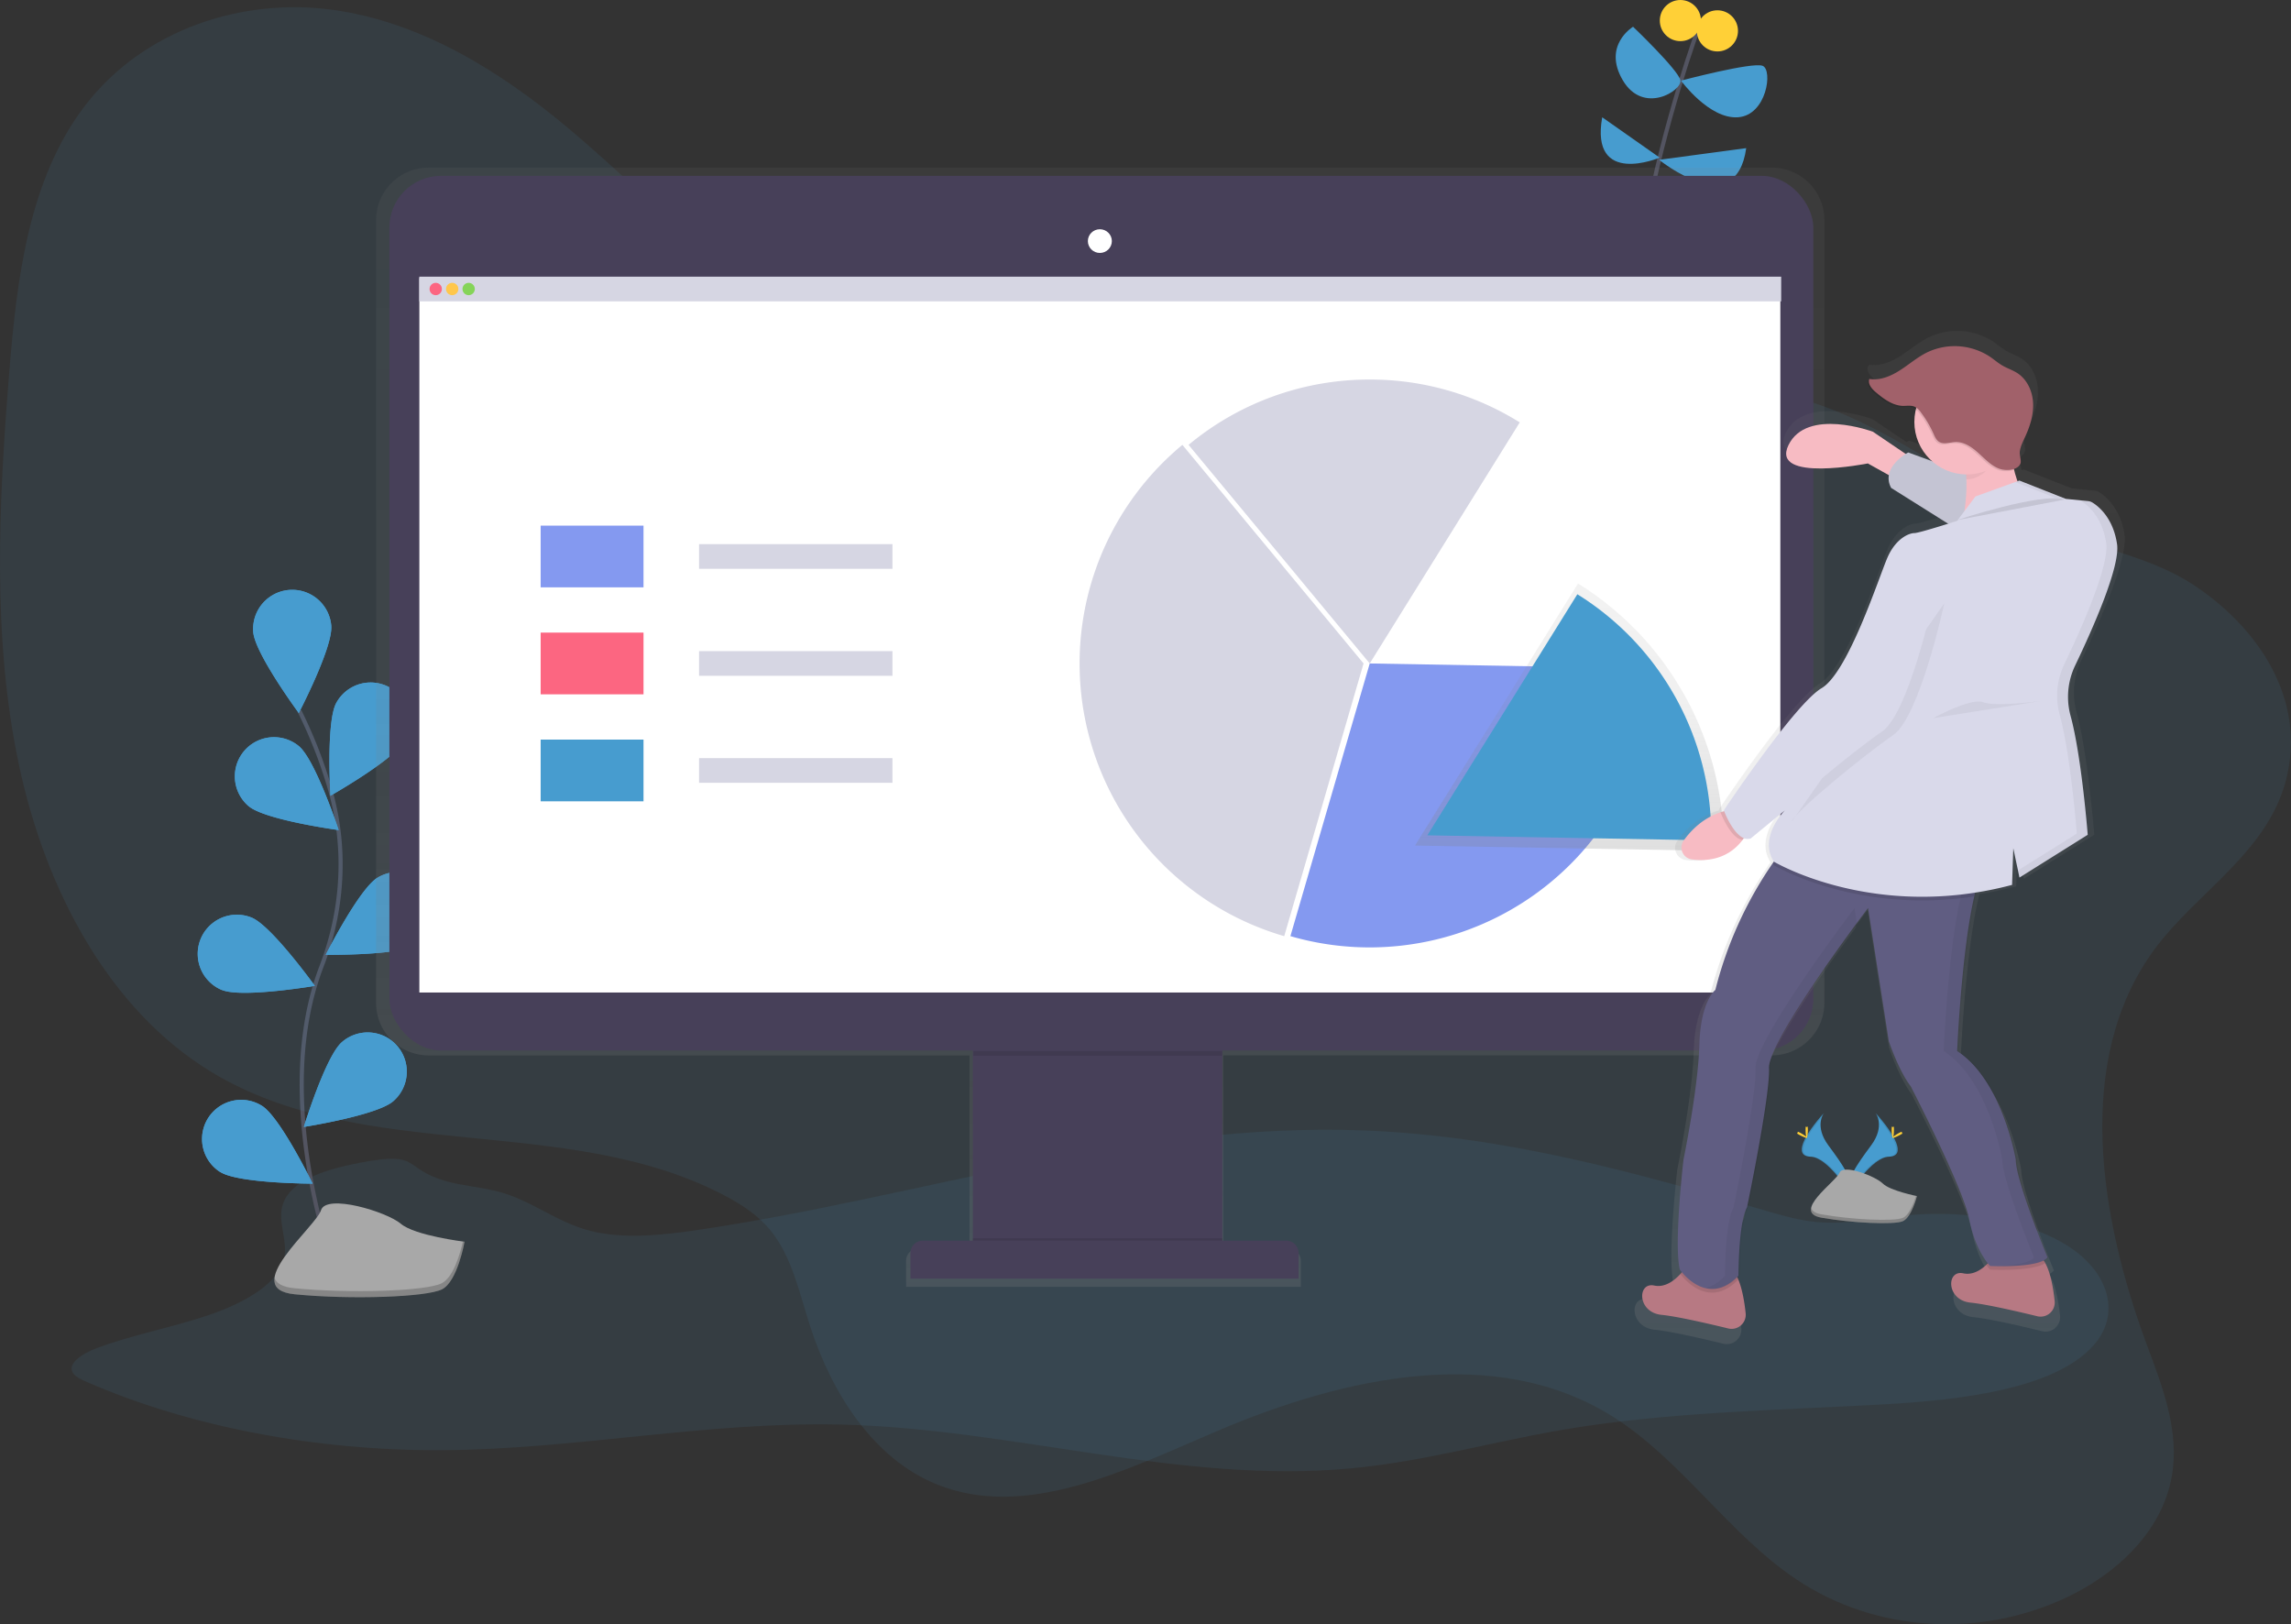 <svg xmlns="http://www.w3.org/2000/svg" xmlns:xlink="http://www.w3.org/1999/xlink" width="1113.61" height="789.42" viewBox="0 0 1113.61 789.42"><rect x="0" y="0" width="1113.61" height="789.42" fill="#333333" stroke="none"/><defs><linearGradient id="a" x1="578" x2="578" y1="679" y2="135" gradientUnits="userSpaceOnUse"><stop offset="0" stop-color="gray" stop-opacity=".25"/><stop offset=".54" stop-color="gray" stop-opacity=".12"/><stop offset="1" stop-color="gray" stop-opacity=".1"/></linearGradient><linearGradient id="b" x1="806" x2="806" y1="467.16" y2="337.16" xlink:href="#a"/><linearGradient id="c" x1="956.92" x2="956.92" y1="706.81" y2="214.37" xlink:href="#a"/></defs><path fill="#479ccf" d="M138.32 583.26c-4.54 9.21 2 19.15-.29 28.66-2.84 12-19.13 21.34-36.68 27.3s-37.15 9.58-54.26 16c-7.4 2.77-15.11 7.88-11.26 12.58 1.33 1.63 3.83 2.77 6.26 3.84 49.82 21.76 111.41 33.58 173 33.2 65.08-.41 128.82-14 193.85-12.44 83.88 2 165 29.06 247.93 21.26 35.21-3.31 67.92-12.75 102.19-18.64 50.42-8.67 103.45-9.54 155.66-12.39 39.21-2.14 84-7.69 102.75-28.55 13.54-15.08 7.86-35-11.22-47.77s-49.56-18.23-77.73-15.75c-15.14 1.33-30.19 4.78-45.32 3.41-8.79-.8-16.93-3.18-24.92-5.52-62-18.2-126.29-36.36-195.15-39-112.05-4.33-215.81 32.55-324.92 48.5-17 2.48-35.44 4.39-51.49.23-16.92-4.39-28-14.76-44.93-19.13-8-2.08-17-2.68-24.91-4.94-21.73-6.22-11.67-14.77-41.78-9-15.8 3.01-31.71 7.87-36.78 18.15z" opacity=".1"/><path fill="none" stroke="#535461" stroke-miterlimit="10" stroke-width="2" d="M716.32 276.08S790.8 159 799.8 109s26-96 26-96"/><path fill="#479ccf" d="M842.8 113l-47 4s25 43 47-4z"/><path fill="#479ccf" d="M760.8 87l37.22 29.81S749.8 136 760.8 87zm88-15l-42.32 5.67S843.8 108 848.8 72zm-70-15l27.94 19.61S772.8 91 778.8 57zm38.31-17.81S851.8 30 856.8 32s2 24-12 25-27.69-17.81-27.69-17.81zM793.8 13s22 21 23 26-18 17-28 0 5-26 5-26z"/><circle cx="834.8" cy="15" r="10" fill="#ffd037"/><circle cx="816.8" cy="10" r="10" fill="#ffd037"/><path fill="none" stroke="#535461" stroke-miterlimit="10" stroke-width="2" d="M163.06 618.56s-31.82-83.52-6.81-148.75c10.5-27.38 12.36-57.34 4.34-85.55a227.74 227.74 0 0 0-15.08-38.79"/><path fill="#479ccf" d="M161.02 304.23c.81 10.48-15.79 42.33-15.79 42.33s-21.33-28.9-22.14-39.38a19.027 19.027 0 0 1 37.94-2.95zm35.86 55.59c-5 9.24-36.26 26.95-36.26 26.95s-2.19-35.85 2.82-45.09a19.026 19.026 0 0 1 33.45 18.14zm6.34 99.26c-9 5.44-44.9 5-44.9 5s16.21-32.06 25.19-37.5a19.026 19.026 0 0 1 19.71 32.55zm-12.12 76.19c-7.94 6.88-43.42 12.47-43.42 12.47s10.56-34.34 18.49-41.22a19.027 19.027 0 1 1 24.93 28.75zm-70.15-143.38c8.08 6.72 43.67 11.56 43.67 11.56s-11.27-34.11-19.36-40.82a19.024 19.024 0 0 0-24.32 29.26zm-13.04 89.28c9.72 4 45.13-2 45.13-2s-21-29.17-30.68-33.16a19.025 19.025 0 0 0-14.45 35.2zm-.77 88.51c8.91 5.57 44.83 5.62 44.83 5.62s-15.74-32.3-24.64-37.83a19.024 19.024 0 0 0-20.19 32.25z"/><path fill="#479ccf" d="M161.02 304.23c.81 10.48-15.79 42.33-15.79 42.33s-21.33-28.9-22.14-39.38a19.027 19.027 0 0 1 37.94-2.95zm35.86 55.59c-5 9.24-36.26 26.95-36.26 26.95s-2.19-35.85 2.82-45.09a19.026 19.026 0 0 1 33.45 18.14zm6.34 99.26c-9 5.44-44.9 5-44.9 5s16.21-32.06 25.19-37.5a19.026 19.026 0 0 1 19.71 32.55zm-12.12 76.19c-7.94 6.88-43.42 12.47-43.42 12.47s10.56-34.34 18.49-41.22a19.027 19.027 0 1 1 24.93 28.75zm-70.15-143.38c8.08 6.72 43.67 11.56 43.67 11.56s-11.27-34.11-19.36-40.82a19.024 19.024 0 0 0-24.32 29.26zm-13.04 89.28c9.72 4 45.13-2 45.13-2s-21-29.17-30.68-33.16a19.025 19.025 0 0 0-14.45 35.2zm-.77 88.51c8.91 5.57 44.83 5.62 44.83 5.62s-15.74-32.3-24.64-37.83a19.024 19.024 0 0 0-20.19 32.25z"/><path fill="#a8a8a8" d="M225.8 603.52s-24.14-2.91-31-8.75-36.21-14.72-38.77-6.55-40.07 38.18-12.77 40.85 63.91 1.4 71.54-2.38 11-23.17 11-23.17z"/><path d="M143.07 626.12c27.31 2.66 63.87 1.41 71.55-2.37 5.85-2.88 9.14-14.8 10.38-20.33l.81.1s-3.28 19.38-11 23.17-44.24 5-71.55 2.37c-7.88-.77-10.36-3.82-9.84-8 .91 2.65 3.78 4.49 9.65 5.06z" opacity=".2"/><path fill="#479ccf" d="M1047 461.75c-39.2 53.72-26.2 130.4-3.6 191.49 7.58 20.45 16.19 42.08 12.26 64.33-4.8 27.2-27.36 47.58-50.81 58.68-42.75 20.23-93.25 17-131.49-8.49-33-22-56.23-58.56-89.87-79.51-56.3-35.05-129.39-19.39-192.05 7.37-44.33 18.93-92.89 43.31-136.09 25.83-30.4-12.3-50.87-43.61-61.64-77.08-5.2-16.16-8.84-33.7-19.2-46.35-6.16-7.52-14.3-12.76-22.67-17.14-76.39-40-174.65-15-248.71-59.63-50-30.14-81.12-88.63-94.05-150.12s-9.73-126.4-4.58-190.2c3.66-45.34 9.45-93.79 36.71-129.42C70.04 13.83 118.36-1.15 161.57 4.76S243.51 34.7 277.41 63.3c42.39 35.76 81.39 80.63 134.11 94.17 35.91 9.24 74.06 2.7 111.39-.19 62.4-4.82 124.58.73 186.38 7 59.16 6 118.73 12.7 174.76 32.37 39.65 13.92 71.08 40.23 108.41 58.21 24.33 11.72 51.1 14.44 74 29.58 28.26 18.65 53.8 51.69 45.51 91.34-7.83 37.69-44.17 57.46-64.97 85.97z" opacity=".1"/><path fill="url(#a)" d="M904.45 135h-652.9A25.53 25.53 0 0 0 226 160.5V541a25.53 25.53 0 0 0 25.55 25.5h262.92v93.77h-24.74a6.1 6.1 0 0 0-6.1 6.09V679h191.88v-12.66a6.1 6.1 0 0 0-6.1-6.09h-31.59v-93.78h266.63A25.53 25.53 0 0 0 930 541V160.5a25.53 25.53 0 0 0-25.55-25.5z" transform="translate(-43.2 -53.53)"/><path fill="#474059" d="M472.88 495.18h121.27V612.2H472.88z"/><path d="M472.88 601.82h121.27v10.38H472.88z" opacity=".1"/><path fill="#474059" d="M448.56 603h176.65a6 6 0 0 1 6 6v12.48H442.56V609a6 6 0 0 1 6-6z"/><rect width="692.15" height="425.1" x="189.27" y="85.47" fill="#474059" rx="25.12" ry="25.12"/><path fill="#fff" d="M203.84 135.12h661.55V482.4H203.84z"/><ellipse cx="534.62" cy="117.18" fill="#fff" rx="5.83" ry="5.76"/><path d="M473.14 510.86h120.89v2.28H473.14z" opacity=".1"/><path fill="#d6d6e3" d="M574.74 216.22a138 138 0 0 0 49.5 238.79l38.56-132.54zm91.06-31.75a137.43 137.43 0 0 0-88.06 31.75l88.06 106.25 72.92-117.17a137.34 137.34 0 0 0-72.92-20.83z"/><path fill="#8499f0" d="M665.8 322.47L627.24 455A138.08 138.08 0 0 0 803.8 324.9zm-403-67h50v30h-50z"/><path fill="#fc6681" d="M262.8 307.47h50v30h-50z"/><path fill="#479ccf" d="M262.8 359.47h50v30h-50z"/><path fill="#d6d6e3" d="M339.8 264.47h94v12h-94zm0 52h94v12h-94zm0 52h94v12h-94zm-136-234h662v12h-662z"/><circle cx="211.8" cy="140.47" r="3" fill="#fc6681"/><circle cx="219.8" cy="140.47" r="3" fill="#ffc74c"/><circle cx="227.8" cy="140.47" r="3" fill="#85d459"/><path fill="#479ccf" d="M911.73 541.02s4.77 6.24-2.2 15.66-12.72 17.37-10.4 23.25c0 0 10.52-17.5 19.09-17.74s2.94-10.65-6.49-21.17z"/><path d="M911.73 541.02a7.73 7.73 0 0 1 1 2c8.36 9.82 12.81 19 4.78 19.21-7.48.21-16.46 13.59-18.61 17a7.25 7.25 0 0 0 .25.77s10.52-17.5 19.09-17.74 2.92-10.72-6.51-21.24z" opacity=".1"/><path fill="#ffd037" d="M920.6 548.97c0 2.2-.25 4-.55 4s-.55-1.78-.55-4 .31-1.16.61-1.16.49-1.04.49 1.16z"/><path fill="#ffd037" d="M923.65 551.59c-1.93 1.05-3.61 1.69-3.75 1.42s1.3-1.34 3.23-2.39 1.17-.29 1.31 0 1.14-.08-.79.97z"/><path fill="#479ccf" d="M886.53 541.02s-4.77 6.24 2.2 15.66 12.72 17.37 10.4 23.25c0 0-10.52-17.5-19.09-17.74s-2.93-10.65 6.49-21.17z"/><path d="M886.53 541.02a7.73 7.73 0 0 0-1 2c-8.36 9.82-12.81 19-4.78 19.21 7.48.21 16.46 13.59 18.61 17a7.25 7.25 0 0 1-.25.77s-10.52-17.5-19.09-17.74-2.91-10.72 6.51-21.24z" opacity=".1"/><path fill="#ffd037" d="M877.66 548.97c0 2.2.25 4 .55 4s.55-1.78.55-4-.31-1.16-.61-1.16-.49-1.04-.49 1.16z"/><path fill="#ffd037" d="M874.62 551.59c1.93 1.05 3.61 1.69 3.75 1.42s-1.3-1.34-3.23-2.39-1.17-.29-1.31 0-1.14-.08.79.97z"/><path fill="#a8a8a8" d="M931.8 581.35s-13.12-2.62-16.62-6.12-19.25-9.62-21-5.25-23.62 19.25-8.75 21.87 35 3.5 39.37 1.75 7-12.25 7-12.25z"/><path d="M885.43 590.22c14.87 2.62 35 3.5 39.37 1.75 3.33-1.33 5.65-7.73 6.56-10.71l.44.09s-2.62 10.5-7 12.25-24.5.87-39.37-1.75c-4.29-.76-5.52-2.54-5.06-4.79.37 1.46 1.87 2.6 5.06 3.16z" opacity=".2"/><path fill="url(#b)" d="M881 464.51a149.89 149.89 0 0 0-70.74-127.36L731 464.51l150 2.64v-2.64z" transform="translate(-43.2 -53.53)"/><path fill="#479ccf" d="M831.8 406a137.9 137.9 0 0 0-65.08-117.17L693.8 406l138 2.47V406z"/><path fill="url(#c)" d="M1076 314.66q0-.58-.11-1.11t-.2-1.22q-.22-1.2-.49-2.32-.14-.56-.29-1.1a29.76 29.76 0 0 0-5.79-11.28l-.47-.54q-.47-.52-.92-1t-.89-.86a21.426 21.426 0 0 0-2.37-1.91c-.46-.32-.65-.44-.92-.6a5.11 5.11 0 0 0-2.16-.72l-4.76-.48-6.44-.64-23.26-9.18-.92.33a55.33 55.33 0 0 1-1.72-5.81 5.18 5.18 0 0 0 1.84-1.36 4.26 4.26 0 0 0 1.26-1.65c.58-1.37-.54-4.31-.31-6 .37-2.69 1.75-5.29 2.86-7.73 2.39-5.24 4.13-10.92 3.85-16.67s-2.86-11.59-7.64-14.8c-2.47-1.66-5.38-2.55-7.94-4.07-2-1.18-3.76-2.72-5.67-4.05a32.08 32.08 0 0 0-32-2.33c-4.83 2.42-8.95 6-13.51 8.94s-9.93 5.13-15.26 4.28a3.52 3.52 0 0 0-.16.67l-.45-.06c-.92 2.55 1.33 5.06 3.41 6.8 3.94 3.3 8.4 6.59 13.54 6.71 2 0 4.08-.38 5.89.45a5.25 5.25 0 0 1 1.1.7 26.31 26.31 0 0 0 7.96 25.95l-11.87-4.34s-.5.26-1.26.75l-16.49-11.15S920.39 245 911.21 264s39.79 9.15 39.79 9.15l10.48 5.85a9.86 9.86 0 0 0 1.15 6.38l28.57 17.95c-5.77 1.81-15.26 4.7-16.94 4.7-2.45 0-9.18 2.45-13.47 12.24s-19.59 57.54-33.05 65.49-49 61.21-49 61.21l.16.42q-.95.25-1.86.56c-8.88 2.94-14.86 9.13-18.45 14.15a6 6 0 0 0 4.14 9.46c14 1.8 21.67-4.76 25.35-9.72.24-.32.46-.64.67-.94a4.85 4.85 0 0 0 3.46.16L909.37 447s-13.37 13.4-5.55 25.63l-.6.85A196.33 196.33 0 0 0 874.48 537s-7.35 5.51-8 27.54-8 57.54-8 57.54-4.9 42.23-1.84 55.09c0 0 .35.51 1 1.29-.23.28-.48.57-.76.88-2.67 2.93-7.49 7-13.1 5.78-8.57-1.84-8.57 13.47 3.67 14.69 7.88.79 23.38 4.37 33.41 6.82a7.08 7.08 0 0 0 8.73-7.63c-.6-5.48-1.69-12.12-3.67-16.84-.12-.29-.25-.58-.38-.86.36-.34.72-.69 1.08-1.07 0 0 0-26.93 4.28-34.28 0 0 11.63-55.7 11-69.78-.48-11 30.17-53.91 43.51-72l-.11-.69c3.53-4.68 5.7-7.48 5.7-7.48l10.41 66.72s4.9 14.69 11 22.65c0 0 26.32 50.8 29.38 66.72 2.32 12.07 7.1 19.2 9.28 21.95-.25.26-.52.52-.8.78-2.78 2.6-6.9 5.2-11.54 4.21-8.57-1.84-8.57 13.47 3.67 14.69 7.88.79 23.38 4.37 33.41 6.82a7.08 7.08 0 0 0 8.73-7.63c-.69-6.37-2.06-14.29-4.7-19q-.34-.59-.7-1.11a6.47 6.47 0 0 0 2.43-1.74s-15.91-38.56-15.91-49c0 0-6.73-39.79-29.38-54.48 0 0 2.14-49.76 8.59-77.45q.24-1 .49-2a179.34 179.34 0 0 0 17.86-3.78l.61-18.36 3.06 14.69 34.28-21.42s-.3-3.86-.88-9.78c-.29-3-.65-6.43-1.08-10.2-.34-3-.73-6.21-1.16-9.48q-.16-1.23-.33-2.46c-.45-3.3-.94-6.64-1.47-9.9q-.3-1.84-.62-3.64c-.28-1.6-.57-3.17-.87-4.69q-.23-1.14-.46-2.25t-.47-2.18q-.24-1.07-.49-2.09l-.25-1q-.25-1-.51-1.94a35.59 35.59 0 0 1-1.24-8q-.06-1.62 0-3.23t.3-3.22q.11-.8.26-1.6a36.87 36.87 0 0 1 1.74-6.25q.57-1.53 1.28-3c1.11-2.31 2.3-4.82 3.52-7.46q.92-2 1.86-4.05t1.88-4.2c6-13.49 11.84-28.53 13.41-38.41.17-1 .28-2 .35-2.94a20 20 0 0 0 .06-2.63z" transform="translate(-43.2 -53.53)"/><path fill="#f7bbc3" d="M930.53 223.47l-20.19-13.66s-32.06-11.87-41 6.53 38.59 8.91 38.59 8.91l20.19 11.28z"/><path fill="#b77983" d="M990.25 639.74c-9.74-2.37-24.76-5.85-32.41-6.61-11.87-1.19-11.87-16-3.56-14.25 4.51 1 8.5-1.56 11.2-4.08a26.22 26.22 0 0 0 2.36-2.52 6.86 6.86 0 0 1 3.84-2.35c4.45-1 13.72-2.44 19.42.63a8.38 8.38 0 0 1 3.07 3.37c2.56 4.54 3.89 12.22 4.56 18.4a6.87 6.87 0 0 1-8.48 7.41zm-150.2 5.94c-9.74-2.37-24.76-5.85-32.41-6.61-11.87-1.19-11.87-16-3.56-14.25 5.44 1.17 10.12-2.76 12.71-5.6.31-.35.6-.68.85-1a6.86 6.86 0 0 1 3.84-2.35c4.45-1 13.72-2.44 19.42.63 1.67.9 3 2.88 4.07 5.43 1.92 4.58 3 11 3.56 16.34a6.87 6.87 0 0 1-8.48 7.41z"/><path d="M844.95 621.93c-14.18 14.61-26.33-.27-28.17-2.73.31-.35.6-.68.85-1a6.86 6.86 0 0 1 3.84-2.35c4.45-1 13.72-2.44 19.42.63 1.66.92 3 2.9 4.06 5.45zm149.21-8c-6.14 4.2-26.82 3.16-26.82 3.16a20.34 20.34 0 0 1-1.86-2.3 26.22 26.22 0 0 0 2.36-2.52 6.86 6.86 0 0 1 3.84-2.35c4.45-1 13.72-2.44 19.42.63a8.38 8.38 0 0 1 3.06 3.38z" opacity=".1"/><path fill="#605d82" d="M995.24 611.16c-4.16 5.34-27.9 4.16-27.9 4.16s-7.12-7.12-10.09-22.56-28.45-64.72-28.45-64.72c-5.94-7.72-10.69-22-10.69-22l-10.09-64.71s-48.73 64.14-48.14 77.81-10.69 67.68-10.69 67.68c-4.16 7.12-4.16 33.25-4.16 33.25-15.44 16-28.5-3-28.5-3-3-12.47 1.78-53.43 1.78-53.43s7.12-34.43 7.72-55.81 7.77-26.69 7.77-26.69a190.43 190.43 0 0 1 27.88-61.58c3.59-5.14 6-7.88 6-7.88l96.12 11.28a60.73 60.73 0 0 0-4.14 12.74c-6.25 26.86-8.33 75.13-8.33 75.13 22 14.25 28.5 52.84 28.5 52.84-.03 10.09 15.41 47.49 15.41 47.49z"/><g opacity=".05"><path d="M902.67 449.27l-1.23-7.91s-48.64 64.11-48.09 77.78-10.69 67.68-10.69 67.68c-4.16 7.12-4.16 33.25-4.16 33.25a20.37 20.37 0 0 1-9.29 6c4.68 1.23 10.36.33 16.42-6 0 0 0-26.12 4.16-33.25 0 0 11.28-54 10.69-67.68-.47-10.67 29.26-52.3 42.19-69.87z"/><path d="M980.4 563.66s-6.53-38.59-28.5-52.84c0 0 2.08-48.26 8.33-75.13a60.73 60.73 0 0 1 4.14-12.74l-96.18-11.28-.63.76 89.69 10.52a60.73 60.73 0 0 0-4.14 12.74c-6.25 26.86-8.33 75.13-8.33 75.13 22 14.25 28.5 52.84 28.5 52.84 0 10.09 15.44 47.5 15.44 47.5-2.45 3.15-11.71 4-18.89 4.22 5.7.15 22.58.2 26-4.22-.03 0-15.43-37.4-15.43-47.5z"/></g><path fill="#f7bbc3" d="M849.8 403.36a21.5 21.5 0 0 1-2.81 4.92c-3.57 4.81-11 11.17-24.59 9.43a5.84 5.84 0 0 1-4-9.18c3.49-4.86 9.29-10.87 17.9-13.72a32.25 32.25 0 0 1 7.58-1.54z"/><path fill="#d9d9ea" d="M975.17 237.33l-47.61-17.41s-13.66 7.12-8.31 17.22l46.31 29.09z"/><path d="M975.17 237.33l-47.61-17.41s-13.66 7.12-8.31 17.22l46.31 29.09z" opacity=".1"/><path fill="#f7bbc3" d="M976.8 208.63s-.59 27.9 11.87 37.4-36.22 14.84-36.22 14.84 7.72-28.5 0-43.34 24.35-8.9 24.35-8.9z"/><path d="M963.8 422.96a60.73 60.73 0 0 0-4.14 12.74c-57.42 8.77-97.38-15.12-97.38-15.12-.22-.34-.43-.69-.62-1 3.59-5.14 6-7.88 6-7.88zm-114-19.6a21.5 21.5 0 0 1-2.81 4.92c-5.5-.91-9.89-11.42-10.7-13.47a32.25 32.25 0 0 1 7.58-1.54z" opacity=".1"/><path fill="#d9d9ea" d="M981.59 233.57l-21.37 7.72-8.91 11.87s-18.4 5.94-20.78 5.94-8.91 2.37-13.06 11.87-19 55.81-32.06 63.53-47.5 59.37-47.5 59.37 5.94 16 13.06 13.66l16.63-13.66s-13.06 13.06-5.34 24.94c0 0 48.68 29.09 115.77 11.28l.59-17.81 3 14.25 33.18-20.79s-3-38.32-8.34-57.83a35.24 35.24 0 0 1 2.29-24.57c8.62-18 21.92-48 20.3-58.91-1.91-12.89-9.2-18.49-12-20.19a5 5 0 0 0-2.09-.69l-10.81-1.08z"/><path d="M945.08 293.23s-11.88 55.24-24.94 64.12-48.09 37.4-49.28 42.15" opacity=".05"/><path fill="#d9d9ea" d="M939.73 291.47s-11.87 55.2-24.93 64.1-48.09 37.4-49.28 42.15"/><path d="M951.01 252.86s41-13.66 52.84-10.09" opacity=".1"/><path d="M1008.8 323.35c8.62-18 21.92-48 20.3-58.91-1.91-12.89-9.2-18.49-12-20.19a5 5 0 0 0-2.09-.69l-4.62-.46a4.88 4.88 0 0 1 1.37.56c2.78 1.7 10.07 7.29 12 20.19 1.62 10.94-11.68 40.94-20.3 58.91a35.24 35.24 0 0 0-2.29 24.57c5.36 19.5 8.34 57.83 8.34 57.83l-28.63 17.89.73 3.48 33.19-20.79s-3-38.32-8.34-57.83a35.24 35.24 0 0 1 2.34-24.56zm-9.99-81.47l5.14.52-22.36-8.83-2 .72 19.22 7.59zm-59.08 107.16s18.4-10.09 24.34-7.72 27.9-.59 27.9-.59M974.8 216.05c-.68-6 2.08-5 2.08-5s-32.08-5.98-24.38 8.86a34.2 34.2 0 0 1 3.3 13.06h.3c8.9 0 14.1-9.96 18.7-16.92z" opacity=".05"/><circle cx="956.06" cy="205.07" r="25.53" fill="#f7bbc3"/><path d="M983.92 212.62c2.32-5.08 4-10.59 3.73-16.17s-2.78-11.24-7.41-14.36c-2.4-1.61-5.22-2.48-7.7-3.95-1.94-1.15-3.65-2.64-5.5-3.93a31.12 31.12 0 0 0-31.08-2.26c-4.69 2.35-8.68 5.85-13.1 8.67s-9.63 5-14.81 4.15c-.89 2.47 1.29 4.91 3.31 6.6 3.82 3.2 8.15 6.4 13.13 6.51 1.93 0 4-.37 5.71.44a8.2 8.2 0 0 1 2.92 2.71 53.06 53.06 0 0 1 6.05 10.27c.67 1.49 1.34 3.11 2.71 4 2.29 1.47 5.27.25 8 .14 4.23-.16 8 2.5 11.16 5.34s6.11 6.1 10.06 7.6c3 1.12 8.85 1.08 10.35-2.44.57-1.33-.52-4.18-.3-5.8.35-2.67 1.65-5.15 2.77-7.52z" opacity=".1"/><path fill="#a1616a" d="M984.51 212.03c2.32-5.08 4-10.59 3.73-16.17s-2.78-11.24-7.41-14.36c-2.4-1.61-5.22-2.48-7.7-3.95-1.94-1.15-3.65-2.64-5.5-3.93a31.12 31.12 0 0 0-31.08-2.26c-4.69 2.35-8.68 5.85-13.1 8.67s-9.63 5-14.81 4.15c-.89 2.47 1.29 4.91 3.31 6.6 3.82 3.2 8.15 6.4 13.13 6.51 1.93 0 4-.37 5.71.44a8.2 8.2 0 0 1 2.92 2.71 53.06 53.06 0 0 1 6.09 10.26c.67 1.49 1.34 3.11 2.71 4 2.29 1.47 5.27.25 8 .14 4.23-.16 8 2.5 11.16 5.34s6.11 6.1 10.06 7.6c3 1.12 8.85 1.08 10.35-2.44.57-1.33-.52-4.18-.3-5.8.31-2.63 1.65-5.15 2.73-7.51z"/></svg>